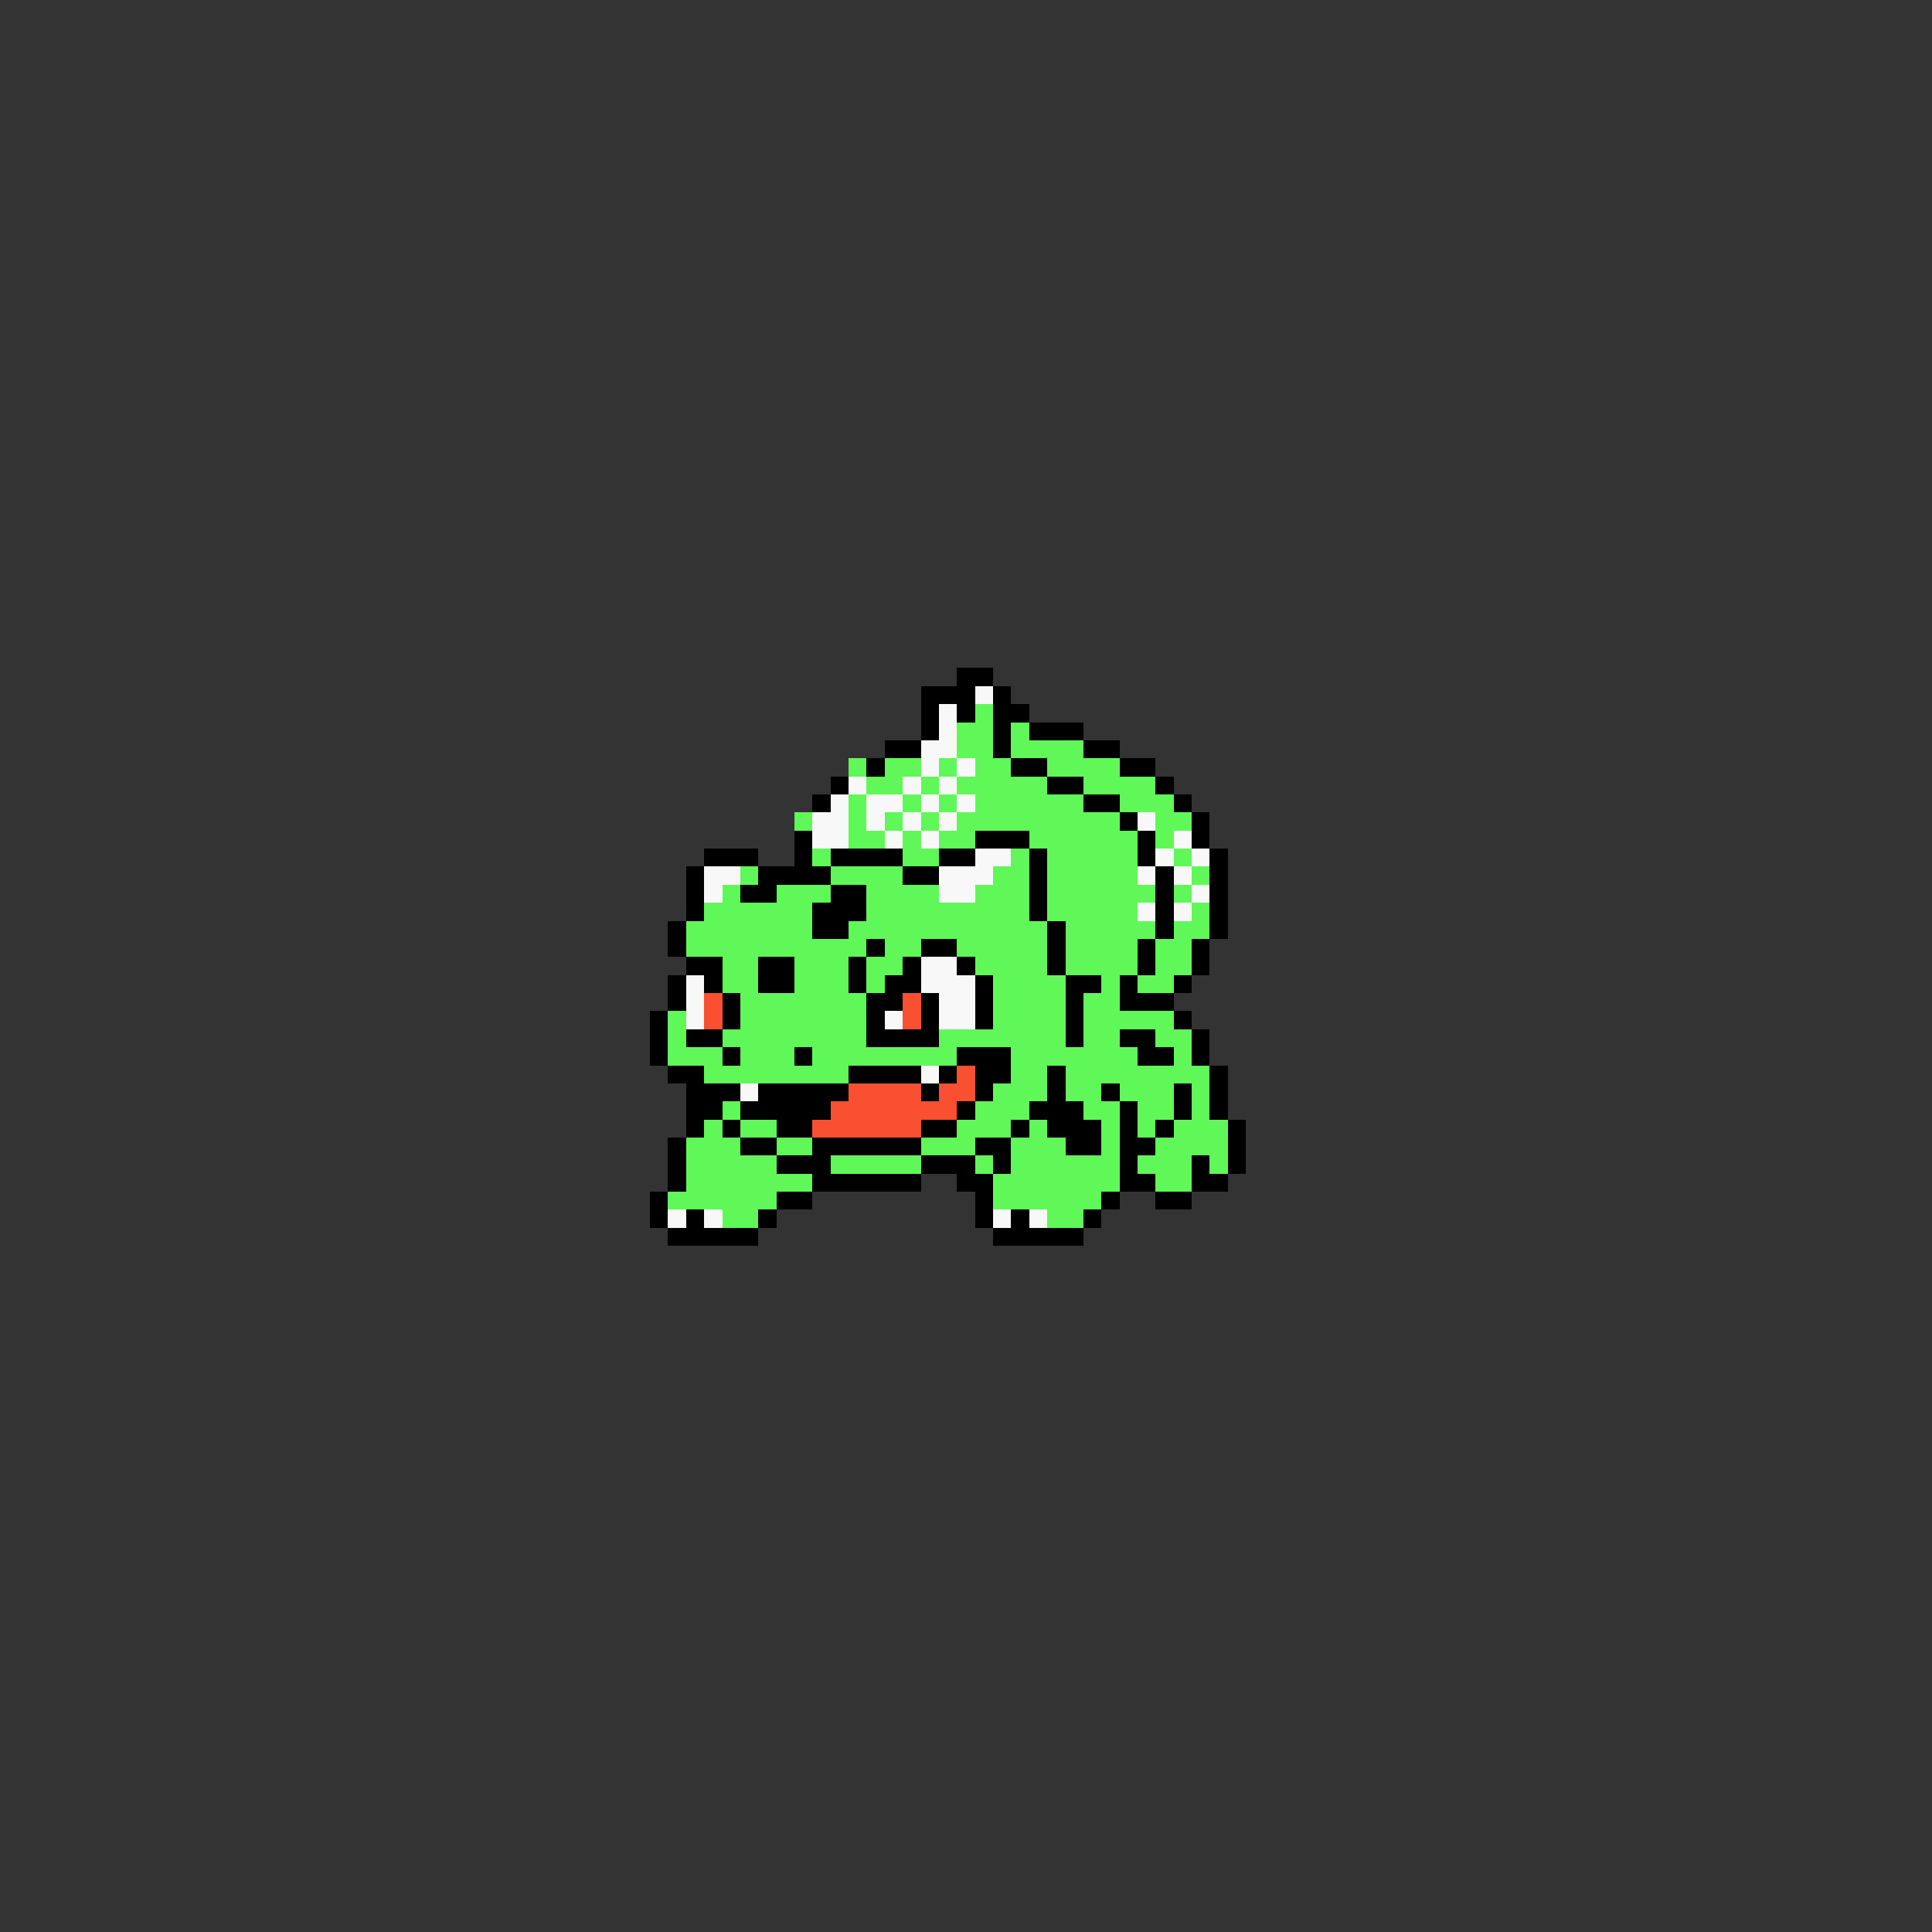 <svg xmlns="http://www.w3.org/2000/svg" viewBox="0 -0.5 107 107" shape-rendering="crispEdges">
<rect x="0" y="-0.5" width="107" height="107" fill="#333333" stroke="none"/>
<path stroke="#000000" d="M53 37h2M51 38h3M55 38h1M51 39h1M53 39h1M55 39h2M51 40h1M55 40h1M57 40h3M49 41h2M55 41h1M60 41h2M48 42h1M56 42h2M62 42h2M46 43h1M58 43h2M64 43h1M45 44h1M60 44h2M65 44h1M62 45h1M66 45h1M44 46h1M54 46h3M63 46h1M66 46h1M39 47h3M44 47h1M46 47h4M52 47h2M57 47h1M63 47h1M67 47h1M38 48h1M42 48h4M50 48h2M57 48h1M64 48h1M67 48h1M38 49h1M41 49h2M46 49h2M57 49h1M64 49h1M67 49h1M38 50h1M45 50h3M57 50h1M64 50h1M67 50h1M37 51h1M45 51h2M58 51h1M64 51h1M67 51h1M37 52h1M48 52h1M51 52h2M58 52h1M63 52h1M66 52h1M38 53h2M42 53h2M47 53h1M50 53h1M53 53h1M58 53h1M63 53h1M66 53h1M37 54h1M39 54h1M42 54h2M47 54h1M49 54h2M54 54h1M59 54h2M62 54h1M65 54h1M37 55h1M40 55h1M48 55h2M51 55h1M54 55h1M59 55h1M62 55h3M36 56h1M40 56h1M48 56h1M51 56h1M54 56h1M59 56h1M65 56h1M36 57h1M38 57h2M48 57h4M59 57h1M62 57h2M66 57h1M36 58h1M40 58h1M44 58h1M53 58h3M63 58h2M66 58h1M37 59h2M47 59h4M52 59h1M54 59h2M58 59h1M67 59h1M38 60h3M42 60h5M51 60h1M54 60h1M58 60h1M61 60h1M65 60h1M67 60h1M38 61h2M41 61h5M53 61h1M57 61h3M62 61h1M65 61h1M67 61h1M38 62h1M40 62h1M43 62h2M51 62h2M56 62h1M58 62h3M62 62h1M64 62h1M68 62h1M37 63h1M41 63h2M45 63h6M54 63h2M59 63h2M62 63h2M68 63h1M37 64h1M43 64h3M51 64h3M55 64h1M62 64h1M66 64h1M68 64h1M37 65h1M45 65h6M53 65h2M62 65h2M66 65h2M36 66h1M43 66h2M54 66h1M61 66h1M64 66h2M36 67h1M38 67h1M42 67h1M54 67h1M56 67h1M60 67h1M37 68h5M55 68h5" />
<path stroke="#f8f8f8" d="M54 38h1M52 39h1M52 40h1M51 41h2M51 42h1M53 42h1M47 43h1M50 43h1M52 43h1M46 44h1M48 44h2M51 44h1M53 44h1M45 45h2M48 45h1M50 45h1M52 45h1M63 45h1M45 46h2M49 46h1M51 46h1M65 46h1M54 47h2M64 47h1M66 47h1M39 48h2M52 48h3M63 48h1M65 48h1M39 49h1M52 49h2M66 49h1M63 50h1M65 50h1M51 53h2M38 54h1M51 54h3M38 55h1M52 55h2M38 56h1M49 56h1M52 56h2M51 59h1M41 60h1M37 67h1M39 67h1M55 67h1M57 67h1" />
<path stroke="#60f858" d="M54 39h1M53 40h2M56 40h1M53 41h2M56 41h4M47 42h1M49 42h2M52 42h1M54 42h2M58 42h4M48 43h2M51 43h1M53 43h5M60 43h4M47 44h1M50 44h1M52 44h1M54 44h6M62 44h3M44 45h1M47 45h1M49 45h1M51 45h1M53 45h9M64 45h2M47 46h2M50 46h1M52 46h2M57 46h6M64 46h1M45 47h1M50 47h2M56 47h1M58 47h5M65 47h1M41 48h1M46 48h4M55 48h2M58 48h5M66 48h1M40 49h1M43 49h3M48 49h4M54 49h3M58 49h6M65 49h1M39 50h6M48 50h9M58 50h5M66 50h1M38 51h7M47 51h11M59 51h5M65 51h2M38 52h10M49 52h2M53 52h5M59 52h4M64 52h2M40 53h2M44 53h3M48 53h2M54 53h4M59 53h4M64 53h2M40 54h2M44 54h3M48 54h1M55 54h4M61 54h1M63 54h2M41 55h7M55 55h4M60 55h2M37 56h1M41 56h7M55 56h4M60 56h5M37 57h1M40 57h8M52 57h7M60 57h2M64 57h2M37 58h3M41 58h3M45 58h8M56 58h7M65 58h1M39 59h8M56 59h2M59 59h8M55 60h3M59 60h2M62 60h3M66 60h1M40 61h1M54 61h3M60 61h2M63 61h2M66 61h1M39 62h1M41 62h2M53 62h3M57 62h1M61 62h1M63 62h1M65 62h3M38 63h3M43 63h2M51 63h3M56 63h3M61 63h1M64 63h4M38 64h5M46 64h5M54 64h1M56 64h6M63 64h3M67 64h1M38 65h7M55 65h7M64 65h2M37 66h6M55 66h6M40 67h2M58 67h2" />
<path stroke="#f85030" d="M39 55h1M50 55h1M39 56h1M50 56h1M53 59h1M47 60h4M52 60h2M46 61h7M45 62h6" />
</svg>